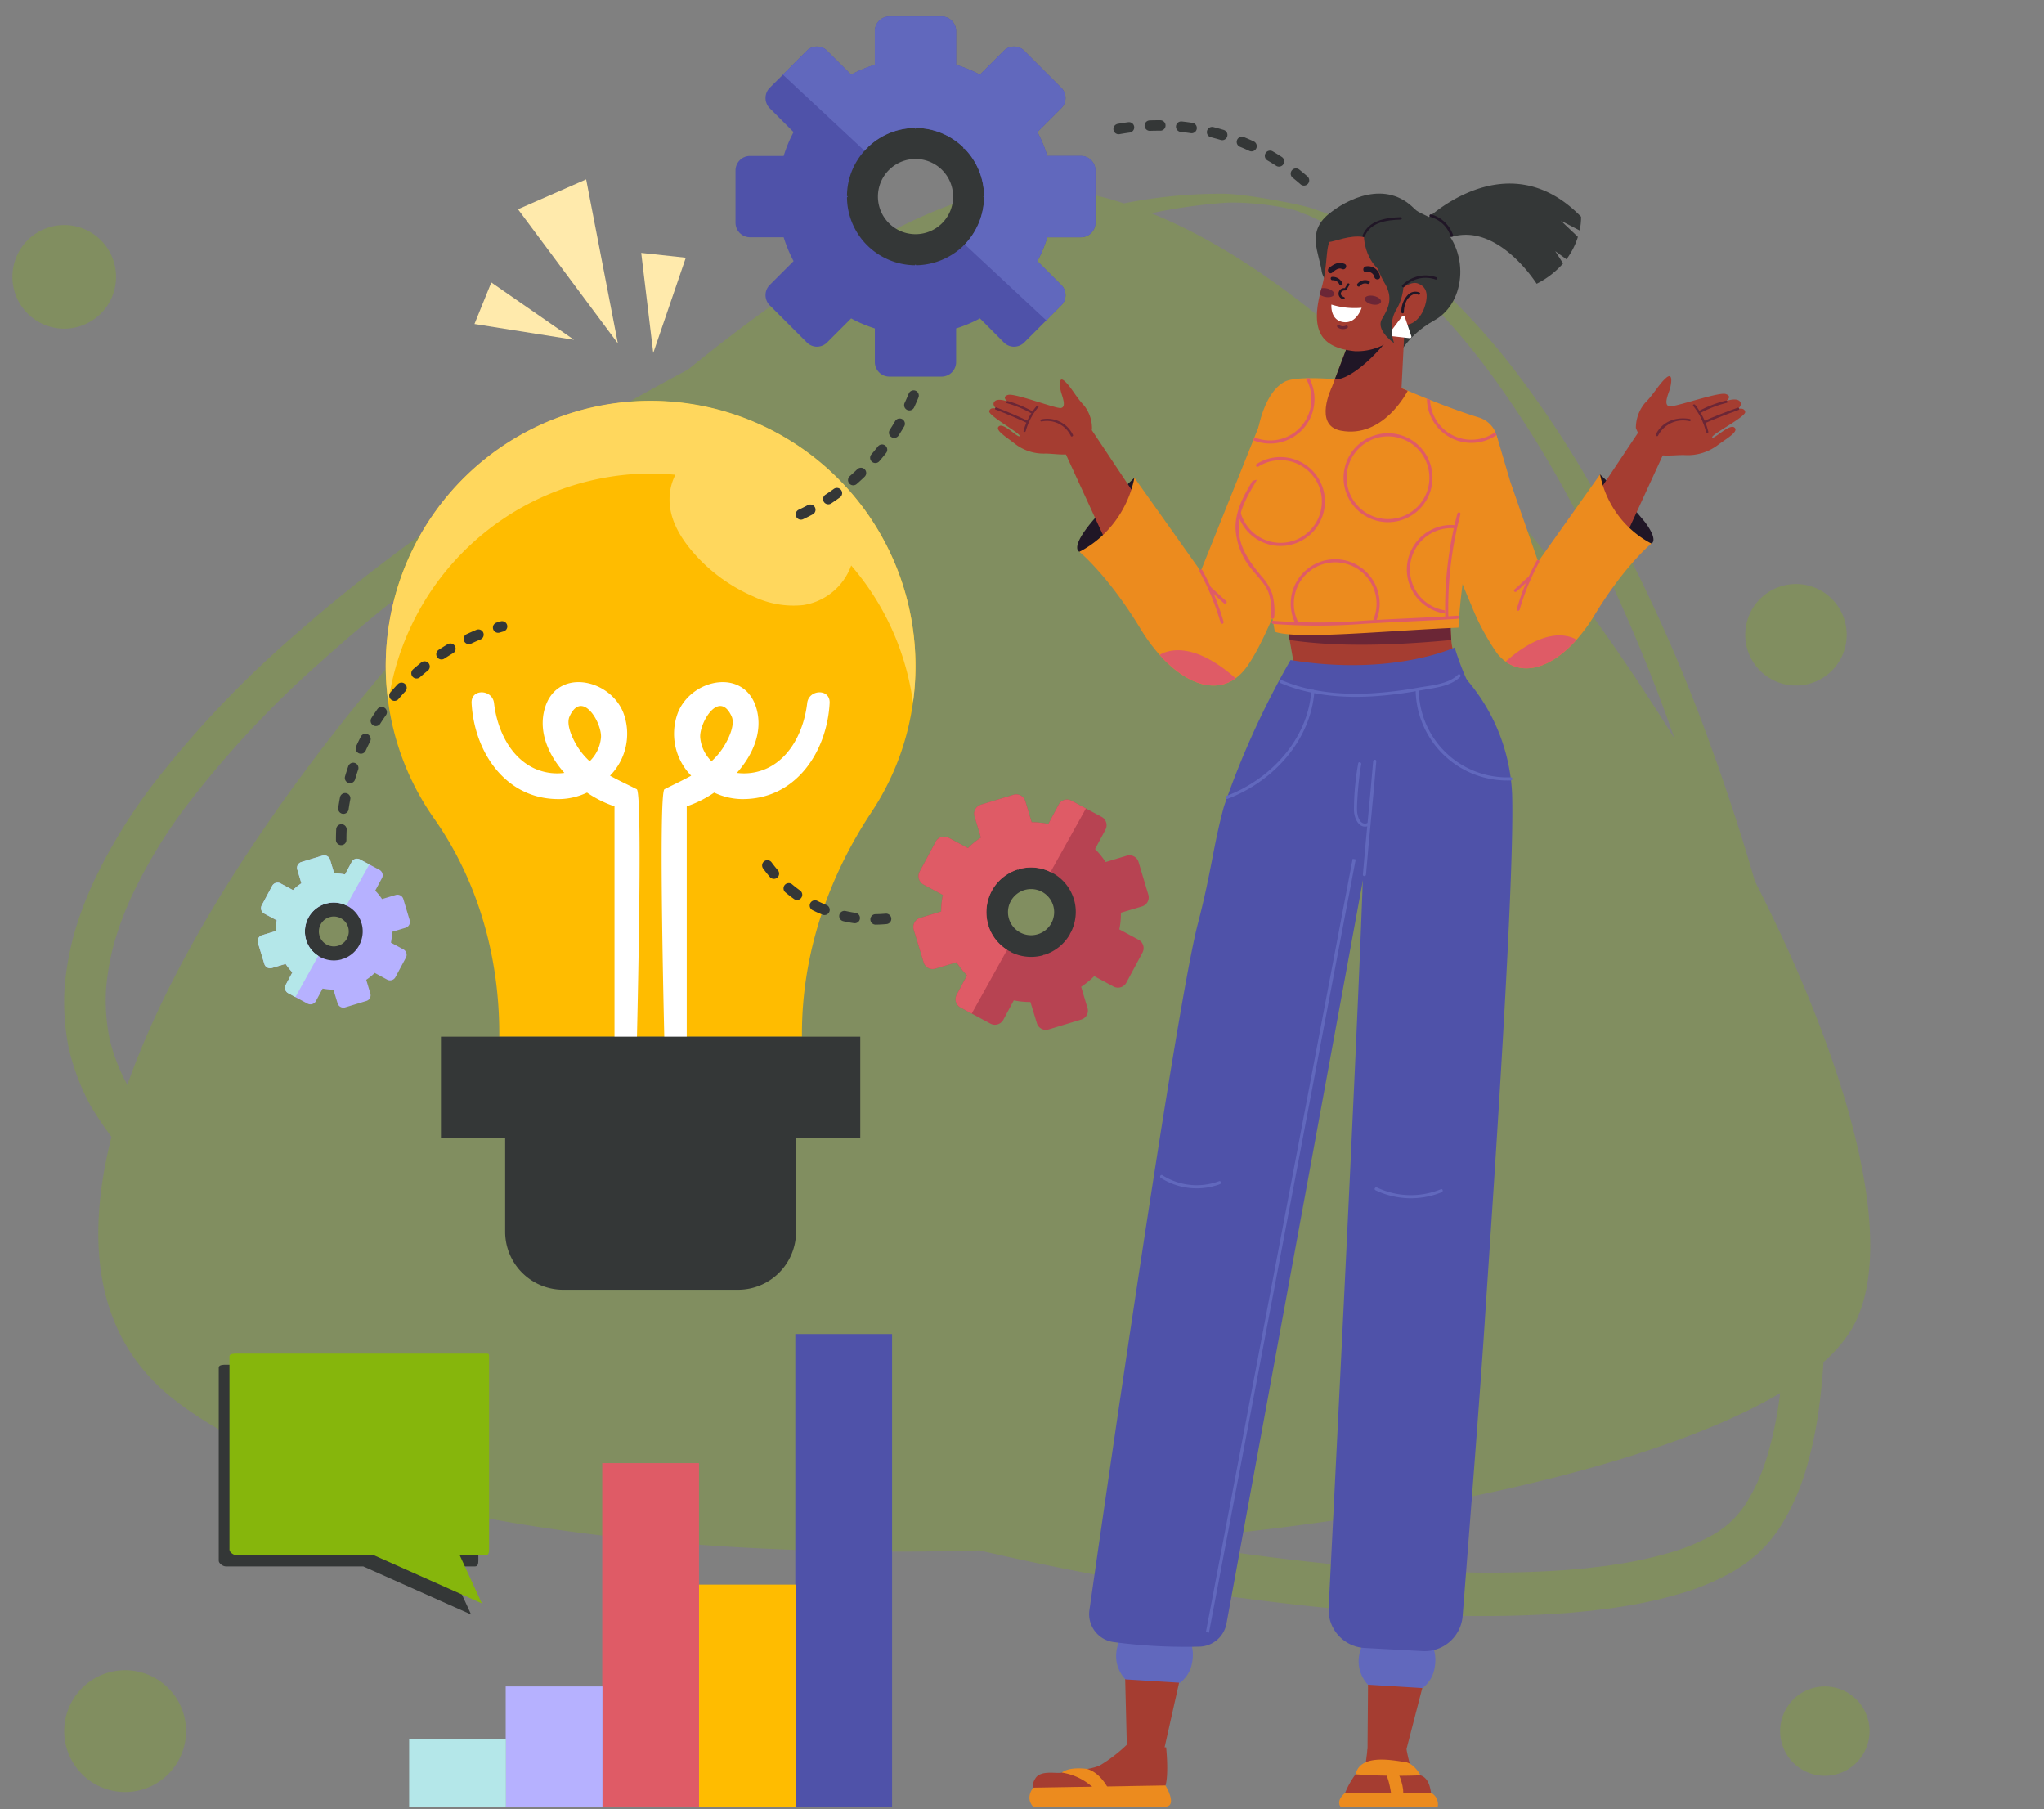 <svg xmlns="http://www.w3.org/2000/svg" xmlns:xlink="http://www.w3.org/1999/xlink" width="400" height="354" viewBox="0 0 400 354">
  <rect x="0" y="0" width="400" height="354" fill="#808080" stroke="none"/>
  <defs>
    <clipPath id="clip-path">
      <rect id="Rectángulo_414918" data-name="Rectángulo 414918" width="400" height="354" transform="translate(1040.922 16430.256)" fill="#fff" stroke="#707070" stroke-width="1" opacity="0.51"/>
    </clipPath>
  </defs>
  <g id="Enmascarar_grupo_1098809" data-name="Enmascarar grupo 1098809" transform="translate(-1040.922 -16430.256)" clip-path="url(#clip-path)">
    <g id="OBJECTS" transform="translate(1043.351 16433.477)">
      <path id="Trazado_1032441" data-name="Trazado 1032441" d="M372.24,211.242c-2.64-9.123-5.511-17.852-8.528-26.155a322.27,322.27,0,0,0-24.92-53.644,204.56,204.56,0,0,0-13.594-20.2A131.954,131.954,0,0,0,311.5,95.962a86.213,86.213,0,0,0-12.9-10.175,55.965,55.965,0,0,0-10.775-5.4l-2.17-.755c-.677-.232-1.338-.365-1.933-.528-1.2-.31-10.442-2.238-15.306-2.357a97.438,97.438,0,0,0-19.667,1.89A53.915,53.915,0,0,0,226.516,76c-15.509,1.7-38.605,15.226-63.077,35.173q-8.841,4.668-18.068,10.054c-9.434,5.559-19.163,11.668-28.973,18.539-4.921,3.412-9.841,7.044-14.776,10.854s-9.856,7.841-14.726,12.116a202.77,202.77,0,0,0-27.843,29.193A107.174,107.174,0,0,0,47.7,210.178,71.79,71.79,0,0,0,43.6,220.6a56.68,56.68,0,0,0-2.134,11.385,45.794,45.794,0,0,0,.809,11.941A44.624,44.624,0,0,0,46.616,255.3a66.451,66.451,0,0,0,4.023,5.965c-5.436,21.406-2.726,39.725,12.249,51.394,29.513,23,93.658,31.294,157.659,29.526a539.406,539.406,0,0,0,67.072,11.157c15.74,1.506,31.336,2.235,46.736,1.157,1.923-.106,3.847-.34,5.762-.51,1.919-.253,3.83-.434,5.74-.768a86.13,86.13,0,0,0,11.381-2.478,47.583,47.583,0,0,0,11.064-4.628c.876-.585,1.766-1.118,2.615-1.76l1.253-1.02a10.21,10.21,0,0,0,1.2-1.084,22.725,22.725,0,0,0,2.15-2.382l.965-1.248c.327-.414.566-.86.852-1.289a44.379,44.379,0,0,0,4.827-10.746,77.72,77.72,0,0,0,2.422-10.891c.518-3.482.863-6.937,1.076-10.36a27.531,27.531,0,0,0,5.513-6.447C400.428,283.2,391.262,248.611,372.24,211.242ZM268.457,78.523c4.365-.285,12.5.739,14.862,1.86.543.258,1.173.422,1.805.715l2.023.929a62.5,62.5,0,0,1,10,5.93A90.633,90.633,0,0,1,309.1,98.4a136.561,136.561,0,0,1,12.737,15.353A212.006,212.006,0,0,1,334.529,133.9a327.479,327.479,0,0,1,21.989,49.468c-27.933-45.157-66.948-88.61-102.412-102.8A107.146,107.146,0,0,1,268.457,78.523ZM50.278,242.166a37.789,37.789,0,0,1-.717-9.646,48.785,48.785,0,0,1,1.741-9.66,64.019,64.019,0,0,1,3.568-9.28,99.94,99.94,0,0,1,10.371-17,197.891,197.891,0,0,1,26.5-28.384q7.038-6.334,14.235-12.025c4.784-3.8,9.562-7.435,14.351-10.862,6.521-4.716,13.015-9.09,19.414-13.2-36.94,35.136-72.512,80.783-86,118.984A36.51,36.51,0,0,1,50.278,242.166ZM376.75,314.459a70.12,70.12,0,0,1-2.244,9.732,36.557,36.557,0,0,1-3.973,8.726,18.407,18.407,0,0,1-6.416,6.159,39.719,39.719,0,0,1-9.188,3.73,78.318,78.318,0,0,1-10.33,2.173c-1.761.3-3.573.457-5.368.686-1.815.146-3.621.361-5.46.449-14.669.947-29.9.184-45.3-1.352q-16.356-1.682-33.006-4.532c51.173-4.32,98.022-14.765,121.719-28.832C377.051,312.42,376.91,313.441,376.75,314.459ZM51.526,93.012a10.14,10.14,0,1,1-10.14-10.14A10.14,10.14,0,0,1,51.526,93.012Zm338.68,70.025a9.927,9.927,0,1,1-9.927-9.927A9.927,9.927,0,0,1,390.206,163.037ZM65.227,377.53a11.921,11.921,0,1,1-11.921-11.921A11.921,11.921,0,0,1,65.227,377.53Zm329.45,0a8.748,8.748,0,1,1-8.748-8.748A8.748,8.748,0,0,1,394.677,377.53Z" transform="translate(-31.246 -42.068)" fill="#86b60c" opacity="0.27"/>
      <g id="Grupo_1176365" data-name="Grupo 1176365" transform="translate(191.152 32.689)">
        <g id="Grupo_1176364" data-name="Grupo 1176364" transform="translate(0 0)">
          <g id="Grupo_1176072" data-name="Grupo 1176072" transform="translate(87.341 37.685)">
            <g id="Grupo_1176030" data-name="Grupo 1176030" transform="translate(31.922 19.224)">
              <g id="Grupo_1176029" data-name="Grupo 1176029">
                <g id="Grupo_1176028" data-name="Grupo 1176028">
                  <g id="Grupo_1176027" data-name="Grupo 1176027">
                    <path id="Trazado_1032442" data-name="Trazado 1032442" d="M405.606,165.355s1.509-.477-1.246-4.2a93.289,93.289,0,0,0-8.8-9.332S392.683,161.658,405.606,165.355Z" transform="translate(-395.29 -151.827)" fill="#201626"/>
                  </g>
                </g>
              </g>
            </g>
            <g id="Grupo_1176034" data-name="Grupo 1176034" transform="translate(31.032 10.239)">
              <g id="Grupo_1176033" data-name="Grupo 1176033">
                <g id="Grupo_1176032" data-name="Grupo 1176032">
                  <g id="Grupo_1176031" data-name="Grupo 1176031">
                    <path id="Trazado_1032443" data-name="Trazado 1032443" d="M394.246,155.018l9.15-13.728,5.532,2.542-7.96,17.321Z" transform="translate(-394.246 -141.29)" fill="#a53d31"/>
                  </g>
                </g>
              </g>
            </g>
            <g id="Grupo_1176054" data-name="Grupo 1176054" transform="translate(39.208)">
              <g id="Grupo_1176053" data-name="Grupo 1176053">
                <g id="Grupo_1176037" data-name="Grupo 1176037">
                  <g id="Grupo_1176036" data-name="Grupo 1176036">
                    <g id="Grupo_1176035" data-name="Grupo 1176035">
                      <path id="Trazado_1032444" data-name="Trazado 1032444" d="M403.835,139.425a7.6,7.6,0,0,1,1.751-4.861c1.791-1.795,2.743-3.7,4.166-4.947s1.066,1.282.6,2.587-.973,2.788.063,2.977,9.574-2.836,10.98-2.411.179,1.346.179,1.346,1.919-.664,2.588.077-.412,1.52-.412,1.52,1.3-.4,1.481.551-6.757,4.475-6.458,4.98,3.339-2.7,4.328-1.933-1.444,2.121-3.212,3.431a9.787,9.787,0,0,1-6.3,1.988c-2.243-.146-6.084.788-7.572-1.341A20.392,20.392,0,0,1,403.835,139.425Z" transform="translate(-403.835 -129.282)" fill="#a53d31"/>
                    </g>
                  </g>
                </g>
                <g id="Grupo_1176041" data-name="Grupo 1176041" transform="translate(13.114 6.158)">
                  <g id="Grupo_1176040" data-name="Grupo 1176040">
                    <g id="Grupo_1176039" data-name="Grupo 1176039">
                      <g id="Grupo_1176038" data-name="Grupo 1176038">
                        <path id="Trazado_1032445" data-name="Trazado 1032445" d="M426.016,136.518q-3.409,1.206-6.7,2.635c-.258.113.03.5.286.392q3.236-1.4,6.6-2.593c.266-.094.086-.53-.182-.434Z" transform="translate(-419.214 -136.504)" fill="#6b2636"/>
                      </g>
                    </g>
                  </g>
                </g>
                <g id="Grupo_1176045" data-name="Grupo 1176045" transform="translate(12.426 4.774)">
                  <g id="Grupo_1176044" data-name="Grupo 1176044">
                    <g id="Grupo_1176043" data-name="Grupo 1176043">
                      <g id="Grupo_1176042" data-name="Grupo 1176042">
                        <path id="Trazado_1032446" data-name="Trazado 1032446" d="M423.595,134.889a22.573,22.573,0,0,0-5.092,1.932c-.248.13.039.523.286.392a22.117,22.117,0,0,1,4.987-1.89c.281-.069.1-.5-.182-.434Z" transform="translate(-418.407 -134.881)" fill="#6b2636"/>
                      </g>
                    </g>
                  </g>
                </g>
                <g id="Grupo_1176048" data-name="Grupo 1176048" transform="translate(11.184 5.525)">
                  <g id="Grupo_1176047" data-name="Grupo 1176047">
                    <g id="Grupo_1176046" data-name="Grupo 1176046">
                      <path id="Trazado_1032447" data-name="Trazado 1032447" d="M419.944,141.1a13.35,13.35,0,0,0-2.564-5.234c-.194-.246-.569-.031-.374.216a12.822,12.822,0,0,1,2.472,5.014c.067.286.535.292.466,0Z" transform="translate(-416.951 -135.761)" fill="#6b2636"/>
                    </g>
                  </g>
                </g>
                <g id="Grupo_1176052" data-name="Grupo 1176052" transform="translate(3.883 8.254)">
                  <g id="Grupo_1176051" data-name="Grupo 1176051">
                    <g id="Grupo_1176050" data-name="Grupo 1176050">
                      <g id="Grupo_1176049" data-name="Grupo 1176049">
                        <path id="Trazado_1032448" data-name="Trazado 1032448" d="M415.04,139.077c-2.929-.5-5.481.663-6.63,3.04-.118.246.317.475.436.229a5.483,5.483,0,0,1,6.139-2.838.218.218,0,1,0,.056-.431Z" transform="translate(-408.389 -138.962)" fill="#6b2636"/>
                      </g>
                    </g>
                  </g>
                </g>
              </g>
            </g>
            <g id="Grupo_1176055" data-name="Grupo 1176055" transform="translate(0 10.747)">
              <path id="Trazado_1032449" data-name="Trazado 1032449" d="M400.092,163.891s-5.246,4.308-11.118,13.994a32.671,32.671,0,0,1-3.526,4.818c-4.641,5.2-9.947,7.12-13.872,4.275a8.7,8.7,0,0,1-1.671-1.613,46.374,46.374,0,0,1-5.039-9.4c-3.676-8.47-7.012-18.759-7.012-18.759l4.734-11.173,6.875-4.148.559,1.537,2.471,8.371,5.451,15.635,12.106-17.065c.011.047.021.094.032.144a19.823,19.823,0,0,0,3.5,7.826A19.172,19.172,0,0,0,400.092,163.891Z" transform="translate(-357.853 -141.886)" fill="#ec8b1e"/>
            </g>
            <g id="Grupo_1176061" data-name="Grupo 1176061" transform="translate(13.723 50.71)">
              <g id="Grupo_1176060" data-name="Grupo 1176060">
                <g id="Grupo_1176059" data-name="Grupo 1176059">
                  <g id="Grupo_1176058" data-name="Grupo 1176058">
                    <g id="Grupo_1176057" data-name="Grupo 1176057">
                      <g id="Grupo_1176056" data-name="Grupo 1176056">
                        <path id="Trazado_1032450" data-name="Trazado 1032450" d="M387.819,189.607c-4.641,5.2-9.947,7.12-13.872,4.275,2.477-2.224,7.906-6.335,12.751-4.79A4.62,4.62,0,0,1,387.819,189.607Z" transform="translate(-373.947 -188.752)" fill="#df5b66"/>
                      </g>
                    </g>
                  </g>
                </g>
              </g>
            </g>
            <g id="Grupo_1176066" data-name="Grupo 1176066" transform="translate(15.897 35.978)">
              <g id="Grupo_1176065" data-name="Grupo 1176065">
                <g id="Grupo_1176064" data-name="Grupo 1176064">
                  <g id="Grupo_1176063" data-name="Grupo 1176063">
                    <g id="Grupo_1176062" data-name="Grupo 1176062">
                      <path id="Trazado_1032451" data-name="Trazado 1032451" d="M380.391,171.617a46.7,46.7,0,0,0-3.882,9.42.285.285,0,0,0,.549.152,45.989,45.989,0,0,1,3.825-9.284c.176-.323-.316-.611-.492-.288Z" transform="translate(-376.496 -171.475)" fill="#df5b66"/>
                    </g>
                  </g>
                </g>
              </g>
            </g>
            <g id="Grupo_1176071" data-name="Grupo 1176071" transform="translate(15.338 39.118)">
              <g id="Grupo_1176070" data-name="Grupo 1176070">
                <g id="Grupo_1176069" data-name="Grupo 1176069">
                  <g id="Grupo_1176068" data-name="Grupo 1176068">
                    <g id="Grupo_1176067" data-name="Grupo 1176067">
                      <path id="Trazado_1032452" data-name="Trazado 1032452" d="M378.771,175.228c-.98.814-1.855,1.745-2.834,2.56-.282.234.123.636.4.4.98-.814,1.855-1.745,2.834-2.56.283-.235-.122-.636-.4-.4Z" transform="translate(-375.841 -175.158)" fill="#df5b66"/>
                    </g>
                  </g>
                </g>
              </g>
            </g>
          </g>
          <g id="Grupo_1176116" data-name="Grupo 1176116" transform="translate(0 38.343)">
            <g id="Grupo_1176076" data-name="Grupo 1176076" transform="translate(17.216 19.209)">
              <g id="Grupo_1176075" data-name="Grupo 1176075">
                <g id="Grupo_1176074" data-name="Grupo 1176074">
                  <g id="Grupo_1176073" data-name="Grupo 1176073">
                    <path id="Trazado_1032453" data-name="Trazado 1032453" d="M276.055,167.081s-1.618-.512,1.335-4.5,9.428-10,9.428-10S289.906,163.118,276.055,167.081Z" transform="translate(-275.612 -152.581)" fill="#201626"/>
                  </g>
                </g>
              </g>
            </g>
            <g id="Grupo_1176080" data-name="Grupo 1176080" transform="translate(13.933 9.58)">
              <g id="Grupo_1176079" data-name="Grupo 1176079">
                <g id="Grupo_1176078" data-name="Grupo 1176078">
                  <g id="Grupo_1176077" data-name="Grupo 1176077">
                    <path id="Trazado_1032454" data-name="Trazado 1032454" d="M287.5,156l-9.808-14.714-5.929,2.724,8.531,18.565Z" transform="translate(-271.762 -141.288)" fill="#a53d31"/>
                  </g>
                </g>
              </g>
            </g>
            <g id="Grupo_1176100" data-name="Grupo 1176100">
              <g id="Grupo_1176099" data-name="Grupo 1176099">
                <g id="Grupo_1176083" data-name="Grupo 1176083">
                  <g id="Grupo_1176082" data-name="Grupo 1176082">
                    <g id="Grupo_1176081" data-name="Grupo 1176081">
                      <path id="Trazado_1032455" data-name="Trazado 1032455" d="M275.535,139.8a7.18,7.18,0,0,0-1.524-4.634c-1.642-1.741-2.49-3.568-3.8-4.778s-1.039,1.182-.638,2.426.844,2.657-.138,2.807-8.959-2.93-10.3-2.566-.2,1.265-.2,1.265-1.793-.677-2.444,0,.349,1.445.349,1.445-1.22-.413-1.412.481,6.257,4.4,5.962,4.871-3.079-2.631-4.033-1.939,1.306,2.039,2.94,3.323a9.235,9.235,0,0,0,5.892,2.042c2.121-.078,5.72.9,7.18-1.065A19.274,19.274,0,0,0,275.535,139.8Z" transform="translate(-255.422 -130.053)" fill="#a53d31"/>
                    </g>
                  </g>
                </g>
                <g id="Grupo_1176087" data-name="Grupo 1176087" transform="translate(1.124 5.455)">
                  <g id="Grupo_1176086" data-name="Grupo 1176086">
                    <g id="Grupo_1176085" data-name="Grupo 1176085">
                      <g id="Grupo_1176084" data-name="Grupo 1176084">
                        <path id="Trazado_1032456" data-name="Trazado 1032456" d="M257.042,136.465q3.185,1.229,6.253,2.664c.241.113-.042.474-.281.362q-3.016-1.41-6.156-2.621c-.248-.1-.067-.5.183-.405Z" transform="translate(-256.74 -136.451)" fill="#6b2636"/>
                      </g>
                    </g>
                  </g>
                </g>
                <g id="Grupo_1176091" data-name="Grupo 1176091" transform="translate(3.324 4.211)">
                  <g id="Grupo_1176090" data-name="Grupo 1176090">
                    <g id="Grupo_1176089" data-name="Grupo 1176089">
                      <g id="Grupo_1176088" data-name="Grupo 1176088">
                        <path id="Trazado_1032457" data-name="Trazado 1032457" d="M259.631,135a21.293,21.293,0,0,1,4.754,1.959c.23.13-.051.492-.281.362a20.863,20.863,0,0,0-4.657-1.916c-.262-.073-.079-.478.183-.405Z" transform="translate(-259.321 -134.992)" fill="#6b2636"/>
                      </g>
                    </g>
                  </g>
                </g>
                <g id="Grupo_1176094" data-name="Grupo 1176094" transform="translate(6.708 5.085)">
                  <g id="Grupo_1176093" data-name="Grupo 1176093">
                    <g id="Grupo_1176092" data-name="Grupo 1176092">
                      <path id="Trazado_1032458" data-name="Trazado 1032458" d="M263.3,140.984a12.594,12.594,0,0,1,2.559-4.871c.19-.227.538-.014.347.214a12.115,12.115,0,0,0-2.466,4.665c-.071.268-.512.262-.44-.008Z" transform="translate(-263.29 -136.016)" fill="#6b2636"/>
                    </g>
                  </g>
                </g>
                <g id="Grupo_1176098" data-name="Grupo 1176098" transform="translate(10.025 7.716)">
                  <g id="Grupo_1176097" data-name="Grupo 1176097">
                    <g id="Grupo_1176096" data-name="Grupo 1176096">
                      <g id="Grupo_1176095" data-name="Grupo 1176095">
                        <path id="Trazado_1032459" data-name="Trazado 1032459" d="M267.374,139.179a5.572,5.572,0,0,1,6.177,3.044c.106.234-.312.44-.418.206a5.174,5.174,0,0,0-5.717-2.84.206.206,0,1,1-.042-.409Z" transform="translate(-267.179 -139.102)" fill="#6b2636"/>
                      </g>
                    </g>
                  </g>
                </g>
              </g>
            </g>
            <g id="Grupo_1176101" data-name="Grupo 1176101" transform="translate(17.658 5.768)">
              <path id="Trazado_1032460" data-name="Trazado 1032460" d="M276.131,164.759s5.623,4.617,11.916,15a35.014,35.014,0,0,0,3.779,5.164c4.975,5.572,10.661,7.632,14.867,4.581a9.286,9.286,0,0,0,1.791-1.729c1.666-2.076,3.573-5.865,5.4-10.074,3.94-9.078,7.516-20.106,7.516-20.106l-5.074-11.975-3.729-8.8-1.437,3.58-4.56,11.367-6.734,16.784-12.975-18.291c-.011.05-.023.1-.034.154A21.24,21.24,0,0,1,283.1,158.8,20.5,20.5,0,0,1,276.131,164.759Z" transform="translate(-276.131 -136.818)" fill="#ec8b1e"/>
            </g>
            <g id="Grupo_1176105" data-name="Grupo 1176105" transform="translate(33.354 52.956)">
              <g id="Grupo_1176104" data-name="Grupo 1176104">
                <g id="Grupo_1176103" data-name="Grupo 1176103">
                  <g id="Grupo_1176102" data-name="Grupo 1176102">
                    <path id="Trazado_1032461" data-name="Trazado 1032461" d="M294.538,193.075c4.975,5.572,10.661,7.632,14.867,4.581-2.655-2.383-8.474-6.791-13.667-5.134A4.935,4.935,0,0,0,294.538,193.075Z" transform="translate(-294.538 -192.159)" fill="#df5b66"/>
                  </g>
                </g>
              </g>
            </g>
            <g id="Grupo_1176110" data-name="Grupo 1176110" transform="translate(41.149 37.166)">
              <g id="Grupo_1176109" data-name="Grupo 1176109">
                <g id="Grupo_1176108" data-name="Grupo 1176108">
                  <g id="Grupo_1176107" data-name="Grupo 1176107">
                    <g id="Grupo_1176106" data-name="Grupo 1176106">
                      <path id="Trazado_1032462" data-name="Trazado 1032462" d="M304.248,173.792a50.062,50.062,0,0,1,4.161,10.1.306.306,0,0,1-.589.162,49.284,49.284,0,0,0-4.1-9.951c-.188-.344.339-.653.528-.308Z" transform="translate(-303.68 -173.641)" fill="#df5b66"/>
                    </g>
                  </g>
                </g>
              </g>
            </g>
            <g id="Grupo_1176115" data-name="Grupo 1176115" transform="translate(42.815 40.532)">
              <g id="Grupo_1176114" data-name="Grupo 1176114">
                <g id="Grupo_1176113" data-name="Grupo 1176113">
                  <g id="Grupo_1176112" data-name="Grupo 1176112">
                    <g id="Grupo_1176111" data-name="Grupo 1176111">
                      <path id="Trazado_1032463" data-name="Trazado 1032463" d="M306.169,177.663c1.05.873,1.988,1.871,3.037,2.744.3.252-.131.681-.431.432-1.05-.873-1.988-1.871-3.037-2.744-.3-.252.131-.682.432-.432Z" transform="translate(-305.635 -177.588)" fill="#df5b66"/>
                    </g>
                  </g>
                </g>
              </g>
            </g>
          </g>
          <g id="Grupo_1176133" data-name="Grupo 1176133" transform="translate(7.87 284.193)">
            <g id="Grupo_1176121" data-name="Grupo 1176121" transform="translate(18.541 0.583)">
              <g id="Grupo_1176120" data-name="Grupo 1176120">
                <g id="Grupo_1176119" data-name="Grupo 1176119">
                  <g id="Grupo_1176118" data-name="Grupo 1176118">
                    <g id="Grupo_1176117" data-name="Grupo 1176117">
                      <path id="Trazado_1032464" data-name="Trazado 1032464" d="M286.4,419.062l.528,21.152,7.356.128,4.771-21.28Z" transform="translate(-286.396 -419.062)" fill="#a53d31"/>
                    </g>
                  </g>
                </g>
              </g>
            </g>
            <g id="Grupo_1176126" data-name="Grupo 1176126" transform="translate(16.967)">
              <g id="Grupo_1176125" data-name="Grupo 1176125">
                <g id="Grupo_1176124" data-name="Grupo 1176124">
                  <g id="Grupo_1176123" data-name="Grupo 1176123">
                    <g id="Grupo_1176122" data-name="Grupo 1176122">
                      <path id="Trazado_1032465" data-name="Trazado 1032465" d="M299.1,419.4a7.592,7.592,0,0,1,.31,4.182,6.178,6.178,0,0,1-2.359,3.912l-10.663-.659s-3.573-3.29-.753-8.459Z" transform="translate(-284.55 -418.378)" fill="#6168bd"/>
                    </g>
                  </g>
                </g>
              </g>
            </g>
            <g id="Grupo_1176128" data-name="Grupo 1176128" transform="translate(0.701 21.284)">
              <g id="Grupo_1176127" data-name="Grupo 1176127">
                <path id="Trazado_1032466" data-name="Trazado 1032466" d="M283.8,443.339a29.922,29.922,0,0,1-5.172,3.975c-2.035,1-6.584,1.165-7.5,1.441S267.089,448.2,266,449.8c-1.266,1.869.136,2.522.136,2.522s13.864.526,17.175.662c4.051.166,5.794.085,7.423-.662s.792-8.51.792-8.51Z" transform="translate(-265.474 -443.339)" fill="#a53d31"/>
              </g>
            </g>
            <g id="Grupo_1176130" data-name="Grupo 1176130" transform="translate(0 29.216)">
              <g id="Grupo_1176129" data-name="Grupo 1176129">
                <path id="Trazado_1032467" data-name="Trazado 1032467" d="M291.29,452.641s2.417,4.024,0,4.145c-.52.026-25.9,0-25.9,0s-1.66-1.47,0-3.713Z" transform="translate(-264.652 -452.641)" fill="#ec8b1e"/>
              </g>
            </g>
            <g id="Grupo_1176132" data-name="Grupo 1176132" transform="translate(6.352 25.872)">
              <g id="Grupo_1176131" data-name="Grupo 1176131">
                <path id="Trazado_1032468" data-name="Trazado 1032468" d="M272.1,449.548a11.508,11.508,0,0,1,6.731,3.567H281.4s-1.5-3.468-4.384-4.287C277.012,448.827,273.6,448.31,272.1,449.548Z" transform="translate(-272.101 -448.72)" fill="#ec8b1e"/>
              </g>
            </g>
          </g>
          <g id="Grupo_1176152" data-name="Grupo 1176152" transform="translate(68.478 284.777)">
            <g id="Grupo_1176138" data-name="Grupo 1176138" transform="translate(5.554)">
              <g id="Grupo_1176137" data-name="Grupo 1176137">
                <g id="Grupo_1176136" data-name="Grupo 1176136">
                  <g id="Grupo_1176135" data-name="Grupo 1176135">
                    <g id="Grupo_1176134" data-name="Grupo 1176134">
                      <path id="Trazado_1032469" data-name="Trazado 1032469" d="M342.415,419.062l-.17,22.229,7.348.368,5.544-21.43Z" transform="translate(-342.245 -419.062)" fill="#a53d31"/>
                    </g>
                  </g>
                </g>
              </g>
            </g>
            <g id="Grupo_1176143" data-name="Grupo 1176143" transform="translate(3.819 0.45)">
              <g id="Grupo_1176142" data-name="Grupo 1176142">
                <g id="Grupo_1176141" data-name="Grupo 1176141">
                  <g id="Grupo_1176140" data-name="Grupo 1176140">
                    <g id="Grupo_1176139" data-name="Grupo 1176139">
                      <path id="Trazado_1032470" data-name="Trazado 1032470" d="M354.758,420.614a7.591,7.591,0,0,1,.31,4.182,6.177,6.177,0,0,1-2.359,3.912l-10.663-.659s-3.573-3.29-.753-8.459Z" transform="translate(-340.21 -419.59)" fill="#6168bd"/>
                    </g>
                  </g>
                </g>
              </g>
            </g>
            <g id="Grupo_1176145" data-name="Grupo 1176145" transform="translate(1.184 21.523)">
              <g id="Grupo_1176144" data-name="Grupo 1176144">
                <path id="Trazado_1032471" data-name="Trazado 1032471" d="M349.115,444.3s.726,4.212,1.541,4.721,2.748,0,3.257,3.816H337.119a15.875,15.875,0,0,1,2.044-3.612,5.031,5.031,0,0,1,1.824-.981l.509-3.944h7.62Z" transform="translate(-337.119 -444.303)" fill="#a53d31"/>
              </g>
            </g>
            <g id="Grupo_1176147" data-name="Grupo 1176147" transform="translate(8.775 25.904)">
              <g id="Grupo_1176146" data-name="Grupo 1176146">
                <path id="Trazado_1032472" data-name="Trazado 1032472" d="M348.673,449.441c.331.686,1.4,3.092,1.056,4.818H347.49s-.46-3.942-1.467-4.818Z" transform="translate(-346.022 -449.441)" fill="#ec8b1e"/>
              </g>
            </g>
            <g id="Grupo_1176149" data-name="Grupo 1176149" transform="translate(3.227 23.569)">
              <g id="Grupo_1176148" data-name="Grupo 1176148">
                <path id="Trazado_1032473" data-name="Trazado 1032473" d="M352.208,449.781s-1.2-2.4-3.133-2.622-8.636-1.751-9.559,2.422A114.213,114.213,0,0,0,352.208,449.781Z" transform="translate(-339.516 -446.702)" fill="#ec8b1e"/>
              </g>
            </g>
            <g id="Grupo_1176151" data-name="Grupo 1176151" transform="translate(0 30.059)">
              <g id="Grupo_1176150" data-name="Grupo 1176150">
                <path id="Trazado_1032474" data-name="Trazado 1032474" d="M353.709,454.314a2.543,2.543,0,0,1,1.323,2.7H336s-1.018-1.018.916-2.7Z" transform="translate(-335.731 -454.314)" fill="#ec8b1e"/>
              </g>
            </g>
          </g>
          <g id="Grupo_1176214" data-name="Grupo 1176214" transform="translate(19.558 83.66)">
            <g id="Grupo_1176156" data-name="Grupo 1176156" transform="translate(38.639)">
              <g id="Grupo_1176155" data-name="Grupo 1176155">
                <g id="Grupo_1176154" data-name="Grupo 1176154">
                  <g id="Grupo_1176153" data-name="Grupo 1176153">
                    <path id="Trazado_1032475" data-name="Trazado 1032475" d="M323.674,185.4l.136.779.467,2.665.894,5.105a38.015,38.015,0,0,0,31.4-2.1,10.173,10.173,0,0,1-.663-3.008,36.431,36.431,0,0,1-.117-4.565c.02-.659.047-1.075.047-1.075Z" transform="translate(-323.674 -183.199)" fill="#a53d31"/>
                  </g>
                </g>
              </g>
            </g>
            <g id="Grupo_1176160" data-name="Grupo 1176160" transform="translate(38.776 1.075)">
              <g id="Grupo_1176159" data-name="Grupo 1176159">
                <g id="Grupo_1176158" data-name="Grupo 1176158">
                  <g id="Grupo_1176157" data-name="Grupo 1176157">
                    <path id="Trazado_1032476" data-name="Trazado 1032476" d="M323.834,186.361l.467,2.665c8.579,1.289,19.3,1.173,31.63,0a36.42,36.42,0,0,1-.117-4.565Z" transform="translate(-323.834 -184.46)" fill="#6b2636"/>
                  </g>
                </g>
              </g>
            </g>
            <g id="Grupo_1176165" data-name="Grupo 1176165" transform="translate(46.861 13.215)">
              <g id="Grupo_1176164" data-name="Grupo 1176164">
                <g id="Grupo_1176163" data-name="Grupo 1176163">
                  <g id="Grupo_1176162" data-name="Grupo 1176162">
                    <g id="Grupo_1176161" data-name="Grupo 1176161">
                      <path id="Trazado_1032477" data-name="Trazado 1032477" d="M360.189,198.7a36.744,36.744,0,0,1,9.042,22.639c.553,18.592-4.483,89.518-5.351,103.079-.837,13.077-3.228,43.651-4.335,57.665a7.455,7.455,0,0,1-7.837,6.856l-11.343-.618a7.454,7.454,0,0,1-7.039-7.82c1.544-30.431,7.28-144.567,6.938-153.983-.4-10.874.4-24.122.4-24.122Z" transform="translate(-333.316 -198.697)" fill="#4f52a9"/>
                    </g>
                  </g>
                </g>
              </g>
            </g>
            <g id="Grupo_1176170" data-name="Grupo 1176170" transform="translate(55.873 112.729)">
              <g id="Grupo_1176169" data-name="Grupo 1176169">
                <g id="Grupo_1176168" data-name="Grupo 1176168">
                  <g id="Grupo_1176167" data-name="Grupo 1176167">
                    <g id="Grupo_1176166" data-name="Grupo 1176166">
                      <path id="Trazado_1032478" data-name="Trazado 1032478" d="M357.006,316.357a16.022,16.022,0,0,1-12.964-.394c-.355-.169-.045-.7.308-.527a15.43,15.43,0,0,0,12.494.333c.364-.149.522.442.163.588Z" transform="translate(-343.885 -315.403)" fill="#6168bd"/>
                    </g>
                  </g>
                </g>
              </g>
            </g>
            <g id="Grupo_1176175" data-name="Grupo 1176175" transform="translate(0 10.746)">
              <g id="Grupo_1176174" data-name="Grupo 1176174">
                <g id="Grupo_1176173" data-name="Grupo 1176173">
                  <g id="Grupo_1176172" data-name="Grupo 1176172">
                    <g id="Grupo_1176171" data-name="Grupo 1176171">
                      <path id="Trazado_1032479" data-name="Trazado 1032479" d="M299.631,246.21c2.687-10.3,3.03-15.406,5.125-22.994,1.773-.715,5.744-11.186,7.418-12.115,2.352-1.305,4.641-2.726,7-4.027,1.768-.977,3.517-1.987,5.224-3.066,3.464-2.19,7.068-4.75,9.427-8.205,1.816,2.752,2.944,7.689,2.891,15.852L305.237,383.117a5.513,5.513,0,0,1-5.363,4.519,105.957,105.957,0,0,1-16.951-.922,5.513,5.513,0,0,1-4.509-6.213C281.527,358.751,295.426,262.329,299.631,246.21Z" transform="translate(-278.359 -195.802)" fill="#4f52a9"/>
                    </g>
                  </g>
                </g>
              </g>
            </g>
            <g id="Grupo_1176180" data-name="Grupo 1176180" transform="translate(13.883 110.306)">
              <g id="Grupo_1176179" data-name="Grupo 1176179">
                <g id="Grupo_1176178" data-name="Grupo 1176178">
                  <g id="Grupo_1176177" data-name="Grupo 1176177">
                    <g id="Grupo_1176176" data-name="Grupo 1176176">
                      <path id="Trazado_1032480" data-name="Trazado 1032480" d="M306.343,314.367a13.07,13.07,0,0,1-11.56-1.23c-.332-.209-.026-.738.308-.527a12.493,12.493,0,0,0,11.089,1.168c.37-.137.529.453.163.588Z" transform="translate(-294.64 -312.562)" fill="#6168bd"/>
                    </g>
                  </g>
                </g>
              </g>
            </g>
            <g id="Grupo_1176184" data-name="Grupo 1176184" transform="translate(22.848 48.438)">
              <g id="Grupo_1176183" data-name="Grupo 1176183" transform="translate(0)">
                <g id="Grupo_1176182" data-name="Grupo 1176182">
                  <g id="Grupo_1176181" data-name="Grupo 1176181">
                    <rect id="Rectángulo_414911" data-name="Rectángulo 414911" width="154.004" height="0.611" transform="translate(0 151.309) rotate(-79.252)" fill="#6168bd"/>
                  </g>
                </g>
              </g>
            </g>
            <g id="Grupo_1176188" data-name="Grupo 1176188" transform="translate(26.398 7.105)">
              <g id="Grupo_1176187" data-name="Grupo 1176187">
                <g id="Grupo_1176186" data-name="Grupo 1176186">
                  <g id="Grupo_1176185" data-name="Grupo 1176185">
                    <path id="Trazado_1032481" data-name="Trazado 1032481" d="M359.714,203.409a53.156,53.156,0,0,1-5.259-11.878s-12.221,5.7-32.116,2.45a165.729,165.729,0,0,0-13.021,28.606S355.294,211.654,359.714,203.409Z" transform="translate(-309.318 -191.531)" fill="#4f52a9"/>
                  </g>
                </g>
              </g>
            </g>
            <g id="Grupo_1176191" data-name="Grupo 1176191" transform="translate(26.73 15.384)">
              <g id="Grupo_1176190" data-name="Grupo 1176190">
                <g id="Grupo_1176189" data-name="Grupo 1176189">
                  <path id="Trazado_1032482" data-name="Trazado 1032482" d="M327.061,201.534c-.722,9.7-8.15,17.689-16.986,21.043-.367.14-.527-.45-.162-.589,8.564-3.25,15.836-11.048,16.537-20.453.029-.39.64-.392.611,0Z" transform="translate(-309.707 -201.241)" fill="#6168bd"/>
                </g>
              </g>
            </g>
            <g id="Grupo_1176197" data-name="Grupo 1176197" transform="translate(63.904 15.212)">
              <g id="Grupo_1176196" data-name="Grupo 1176196">
                <g id="Grupo_1176195" data-name="Grupo 1176195">
                  <g id="Grupo_1176194" data-name="Grupo 1176194">
                    <g id="Grupo_1176193" data-name="Grupo 1176193">
                      <g id="Grupo_1176192" data-name="Grupo 1176192">
                        <path id="Trazado_1032483" data-name="Trazado 1032483" d="M353.914,201.334a17.314,17.314,0,0,0,18.009,17c.393-.012.393.6,0,.611A17.924,17.924,0,0,1,353.3,201.334a.305.305,0,0,1,.611,0Z" transform="translate(-353.304 -201.04)" fill="#6168bd"/>
                      </g>
                    </g>
                  </g>
                </g>
              </g>
            </g>
            <g id="Grupo_1176208" data-name="Grupo 1176208" transform="translate(51.819 29.072)">
              <g id="Grupo_1176202" data-name="Grupo 1176202" transform="translate(1.751)">
                <g id="Grupo_1176201" data-name="Grupo 1176201">
                  <g id="Grupo_1176200" data-name="Grupo 1176200">
                    <g id="Grupo_1176199" data-name="Grupo 1176199">
                      <g id="Grupo_1176198" data-name="Grupo 1176198">
                        <path id="Trazado_1032484" data-name="Trazado 1032484" d="M343.808,217.586c-.607,7.394-1.4,14.772-2.012,22.166-.032.389-.643.392-.611,0,.607-7.394,1.4-14.772,2.012-22.166.032-.389.643-.393.611,0Z" transform="translate(-341.184 -217.293)" fill="#6168bd"/>
                      </g>
                    </g>
                  </g>
                </g>
              </g>
              <g id="Grupo_1176207" data-name="Grupo 1176207" transform="translate(0 0.483)">
                <g id="Grupo_1176206" data-name="Grupo 1176206">
                  <g id="Grupo_1176205" data-name="Grupo 1176205">
                    <g id="Grupo_1176204" data-name="Grupo 1176204">
                      <g id="Grupo_1176203" data-name="Grupo 1176203">
                        <path id="Trazado_1032485" data-name="Trazado 1032485" d="M340.553,218.243a60.75,60.75,0,0,0-.717,6.335c-.055.927-.128,1.87-.091,2.8.042,1.062.64,3.059,2.153,2.323.352-.171.662.355.309.527-2.021.984-3.053-1.392-3.073-3.013a52.515,52.515,0,0,1,.832-9.133c.063-.386.651-.222.587.163Z" transform="translate(-339.131 -217.86)" fill="#6168bd"/>
                      </g>
                    </g>
                  </g>
                </g>
              </g>
            </g>
            <g id="Grupo_1176213" data-name="Grupo 1176213" transform="translate(37.225 12.331)">
              <g id="Grupo_1176212" data-name="Grupo 1176212">
                <g id="Grupo_1176211" data-name="Grupo 1176211">
                  <g id="Grupo_1176210" data-name="Grupo 1176210">
                    <g id="Grupo_1176209" data-name="Grupo 1176209">
                      <path id="Trazado_1032486" data-name="Trazado 1032486" d="M357.4,198.182c-1.874,1.875-5,2.141-7.474,2.59a80.738,80.738,0,0,1-9.563,1.217c-6.145.371-12.477-.188-18.185-2.625-.361-.154-.05-.68.308-.527,5.482,2.341,11.584,2.883,17.486,2.565a76.676,76.676,0,0,0,9.218-1.114c2.481-.438,5.9-.655,7.778-2.537a.305.305,0,0,1,.431.431Z" transform="translate(-322.015 -197.66)" fill="#6168bd"/>
                    </g>
                  </g>
                </g>
              </g>
            </g>
          </g>
          <g id="Grupo_1176215" data-name="Grupo 1176215" transform="translate(51.894 38.09)">
            <path id="Trazado_1032487" data-name="Trazado 1032487" d="M364.015,144.2c-.216,4.059-2.257,9.061-3.977,12.886a32.7,32.7,0,0,0-1.916,6.318,112.2,112.2,0,0,0-1.907,15.145c-14.844.646-31.471,2.376-35.925.806l-.489-2.7c-.473-2.6-1.194-6.543-1.724-9.3a117.11,117.11,0,0,1-1.76-17.582c-.022-.857-.035-1.718-.035-2.574a37.023,37.023,0,0,1,.8-7.847c.927-4.24,2.652-7.561,5.061-8.876,1.24-.679,4.077-.808,7.327-.683,3.526.136,7.539.579,10.523.963,2.63.339,4.462.632,4.462.632s.363.165,1.006.443c.306.135.676.292,1.1.473,2.947,1.258,8.5,3.537,13.48,5.079a5.222,5.222,0,0,1,3.2,2.491A8.068,8.068,0,0,1,364.015,144.2Z" transform="translate(-316.282 -129.757)" fill="#ec8b1e"/>
          </g>
          <g id="Grupo_1176327" data-name="Grupo 1176327" transform="translate(63.898)">
            <g id="Grupo_1176305" data-name="Grupo 1176305">
              <g id="Grupo_1176219" data-name="Grupo 1176219" transform="translate(0 1.962)">
                <g id="Grupo_1176218" data-name="Grupo 1176218">
                  <g id="Grupo_1176217" data-name="Grupo 1176217">
                    <g id="Grupo_1176216" data-name="Grupo 1176216">
                      <path id="Trazado_1032488" data-name="Trazado 1032488" d="M346.081,120.227s1.357-4.626,7.566-8.079,7-14.012.374-19.2c-1.7-1.332-3.445-1.663-4.322-2.564-5.64-5.789-13.249-1.923-16.869,1.063-4.276,3.528-1.814,7.536-1.288,11.209S346.081,120.227,346.081,120.227Z" transform="translate(-330.36 -87.387)" fill="#343737"/>
                    </g>
                  </g>
                </g>
              </g>
              <g id="Grupo_1176220" data-name="Grupo 1176220" transform="translate(21.331)">
                <path id="Trazado_1032489" data-name="Trazado 1032489" d="M355.376,92.391l3.532,3.82c9.959-4.957,18.369,8.477,18.369,8.477a16.9,16.9,0,0,0,5.178-3.981l-1.541-2.4,2.2,1.588a14.446,14.446,0,0,0,2.237-4.375l-3.342-3.182,3.674,1.923a11.291,11.291,0,0,0,.288-2.689C371.3,76.519,355.376,92.391,355.376,92.391Z" transform="translate(-355.376 -85.086)" fill="#343737"/>
              </g>
              <g id="Grupo_1176222" data-name="Grupo 1176222" transform="translate(22.248 6.019)">
                <g id="Grupo_1176221" data-name="Grupo 1176221">
                  <path id="Trazado_1032490" data-name="Trazado 1032490" d="M356.635,92.657a5.813,5.813,0,0,1,3.95,3.691c.11.314.613.179.5-.138a6.355,6.355,0,0,0-4.313-4.055.26.26,0,0,0-.138.5Z" transform="translate(-356.452 -92.144)" fill="#201626"/>
                </g>
              </g>
              <g id="Grupo_1176233" data-name="Grupo 1176233" transform="translate(1.939 25.36)">
                <g id="Grupo_1176227" data-name="Grupo 1176227" transform="translate(1.117)">
                  <g id="Grupo_1176226" data-name="Grupo 1176226">
                    <g id="Grupo_1176225" data-name="Grupo 1176225">
                      <g id="Grupo_1176224" data-name="Grupo 1176224">
                        <g id="Grupo_1176223" data-name="Grupo 1176223">
                          <path id="Trazado_1032491" data-name="Trazado 1032491" d="M348.422,114.827l-.088,1.73-.064,1.3-.064,1.29-.64,12.5c-2.723,2.851-14.746,4.685-13.536-2.3l1.457-3.836,1.329-3.5.264-.689,1.114-2.932Z" transform="translate(-333.944 -114.827)" fill="#a53d31"/>
                        </g>
                      </g>
                    </g>
                  </g>
                </g>
                <path id="Trazado_1032492" data-name="Trazado 1032492" d="M348.7,132.371s-4.713,9.413-13.117,7.788c-5.385-1.042-1.746-8.461-1.746-8.461s4.337-.605,8.3-.874c2.63.339,4.462.632,4.462.632s.363.165,1.006.443C347.906,132.031,348.276,132.19,348.7,132.371Z" transform="translate(-332.634 -117.183)" fill="#a53d31"/>
                <g id="Grupo_1176232" data-name="Grupo 1176232" transform="translate(1.821 4.59)">
                  <g id="Grupo_1176231" data-name="Grupo 1176231">
                    <g id="Grupo_1176230" data-name="Grupo 1176230">
                      <g id="Grupo_1176229" data-name="Grupo 1176229">
                        <g id="Grupo_1176228" data-name="Grupo 1176228">
                          <path id="Trazado_1032493" data-name="Trazado 1032493" d="M345.59,120.21c-5.326,6.76-9.615,8.7-10.821,8.295l2.434-6.4Z" transform="translate(-334.769 -120.21)" fill="#201626"/>
                        </g>
                      </g>
                    </g>
                  </g>
                </g>
              </g>
              <g id="Grupo_1176238" data-name="Grupo 1176238" transform="translate(0.23 7.941)">
                <g id="Grupo_1176237" data-name="Grupo 1176237">
                  <g id="Grupo_1176236" data-name="Grupo 1176236">
                    <g id="Grupo_1176235" data-name="Grupo 1176235">
                      <g id="Grupo_1176234" data-name="Grupo 1176234">
                        <path id="Trazado_1032494" data-name="Trazado 1032494" d="M351.25,110.256a13.788,13.788,0,0,1-2.283,3.42c-.352.385-.745.761-1.185,1.169-.224.208-.456.425-.713.665-.328.3-.689.616-1.081.977a11.518,11.518,0,0,1-7.921,2.771,17.131,17.131,0,0,1-1.738-.264c-5.143-1.05-6.96-4.333-4.814-12,1.482-5.263.553-8.523,2.291-10.341h.008l.321-.224a12.288,12.288,0,0,1,8.963-1.843C358.57,97.288,353.316,106.139,351.25,110.256Z" transform="translate(-330.63 -94.399)" fill="#a53d31"/>
                      </g>
                    </g>
                  </g>
                </g>
              </g>
              <path id="Trazado_1032495" data-name="Trazado 1032495" d="M351.666,116.975c-.352.385-.745.761-1.185,1.169l-.064,1.29a2.831,2.831,0,0,1-.649-.625,4.707,4.707,0,0,1-.809-1.914,3.314,3.314,0,0,1,1.586-.048C350.93,116.879,351.33,116.926,351.666,116.975Z" transform="translate(-333.1 -89.756)" fill="#201626"/>
              <g id="Grupo_1176245" data-name="Grupo 1176245" transform="translate(4.473 19.51)">
                <g id="Grupo_1176244" data-name="Grupo 1176244">
                  <g id="Grupo_1176243" data-name="Grupo 1176243">
                    <g id="Grupo_1176242" data-name="Grupo 1176242">
                      <g id="Grupo_1176241" data-name="Grupo 1176241">
                        <g id="Grupo_1176240" data-name="Grupo 1176240">
                          <g id="Grupo_1176239" data-name="Grupo 1176239">
                            <path id="Trazado_1032496" data-name="Trazado 1032496" d="M336.529,111.072h0a1.084,1.084,0,0,1,.309-2.146l.506-.851a.218.218,0,0,1,.374.223l-.572.961a.217.217,0,0,1-.2.106c-.031,0-.783-.052-.887.532-.1.541.57.75.6.759a.218.218,0,0,1,.146.271A.221.221,0,0,1,336.529,111.072Z" transform="translate(-335.606 -107.967)" fill="#201626"/>
                          </g>
                        </g>
                      </g>
                    </g>
                  </g>
                </g>
              </g>
              <g id="Grupo_1176249" data-name="Grupo 1176249" transform="translate(1.443 6.28)">
                <g id="Grupo_1176248" data-name="Grupo 1176248">
                  <g id="Grupo_1176247" data-name="Grupo 1176247">
                    <g id="Grupo_1176246" data-name="Grupo 1176246">
                      <path id="Trazado_1032497" data-name="Trazado 1032497" d="M335.54,93.736s-4.627,2.462-3.223,3.718,9.026-4.988,13.531,4.207c1.122,2.29-.562,4.486,3.165,6.017s4.564,1.224,5.86-2.03-1.514-11.3-9.507-12.721S335.54,93.736,335.54,93.736Z" transform="translate(-332.052 -92.451)" fill="#343737"/>
                    </g>
                  </g>
                </g>
              </g>
              <g id="Grupo_1176253" data-name="Grupo 1176253" transform="translate(9.415 9.498)">
                <g id="Grupo_1176252" data-name="Grupo 1176252">
                  <g id="Grupo_1176251" data-name="Grupo 1176251">
                    <g id="Grupo_1176250" data-name="Grupo 1176250">
                      <path id="Trazado_1032498" data-name="Trazado 1032498" d="M341.408,96.335s-.508,7.9,7.662,9.451S352.524,94.937,341.408,96.335Z" transform="translate(-341.402 -96.225)" fill="#343737"/>
                    </g>
                  </g>
                </g>
              </g>
              <g id="Grupo_1176255" data-name="Grupo 1176255" transform="translate(9.137 6.577)">
                <g id="Grupo_1176254" data-name="Grupo 1176254">
                  <path id="Trazado_1032499" data-name="Trazado 1032499" d="M341.551,96.525c1.112-2.788,4.406-3.167,7.012-3.25.3-.009.305-.484,0-.474-2.86.092-6.268.584-7.47,3.6-.112.284.346.407.458.126Z" transform="translate(-341.076 -92.8)" fill="#201626"/>
                </g>
              </g>
              <g id="Grupo_1176259" data-name="Grupo 1176259" transform="translate(15.86 13.785)">
                <g id="Grupo_1176258" data-name="Grupo 1176258">
                  <g id="Grupo_1176257" data-name="Grupo 1176257">
                    <g id="Grupo_1176256" data-name="Grupo 1176256">
                      <path id="Trazado_1032500" data-name="Trazado 1032500" d="M354.322,101.256a7.563,7.563,0,0,0-3.605.847c-.526,2.3-3.211,8.177-.7,9.208,3.727,1.531,3.242,4.269,6.219-1.992,1.129-2.376,1.507-5.762.634-7.874C356.027,101.354,355.181,101.288,354.322,101.256Z" transform="translate(-348.96 -101.253)" fill="#343737"/>
                    </g>
                  </g>
                </g>
              </g>
              <g id="Grupo_1176265" data-name="Grupo 1176265" transform="translate(8.079 18.887)">
                <g id="Grupo_1176264" data-name="Grupo 1176264">
                  <g id="Grupo_1176263" data-name="Grupo 1176263">
                    <g id="Grupo_1176262" data-name="Grupo 1176262">
                      <g id="Grupo_1176261" data-name="Grupo 1176261">
                        <g id="Grupo_1176260" data-name="Grupo 1176260">
                          <path id="Trazado_1032501" data-name="Trazado 1032501" d="M341.872,107.961a1.289,1.289,0,0,0-1.461.425c-.261.33-.763-.087-.5-.417a1.955,1.955,0,0,1,2.233-.6c.394.148.124.743-.269.6Z" transform="translate(-339.835 -107.236)" fill="#201626"/>
                        </g>
                      </g>
                    </g>
                  </g>
                </g>
              </g>
              <g id="Grupo_1176271" data-name="Grupo 1176271" transform="translate(2.936 18.256)">
                <g id="Grupo_1176270" data-name="Grupo 1176270">
                  <g id="Grupo_1176269" data-name="Grupo 1176269">
                    <g id="Grupo_1176268" data-name="Grupo 1176268">
                      <g id="Grupo_1176267" data-name="Grupo 1176267">
                        <g id="Grupo_1176266" data-name="Grupo 1176266">
                          <path id="Trazado_1032502" data-name="Trazado 1032502" d="M335.484,107.957a1.38,1.38,0,0,0-1.334-.81c-.419.008-.482-.643-.061-.651a2.067,2.067,0,0,1,2.008,1.236c.184.378-.431.6-.614.224Z" transform="translate(-333.803 -106.495)" fill="#201626"/>
                        </g>
                      </g>
                    </g>
                  </g>
                </g>
              </g>
              <g id="Grupo_1176277" data-name="Grupo 1176277" transform="translate(4.17 27.622)">
                <g id="Grupo_1176276" data-name="Grupo 1176276">
                  <g id="Grupo_1176275" data-name="Grupo 1176275">
                    <g id="Grupo_1176274" data-name="Grupo 1176274">
                      <g id="Grupo_1176273" data-name="Grupo 1176273">
                        <g id="Grupo_1176272" data-name="Grupo 1176272">
                          <path id="Trazado_1032503" data-name="Trazado 1032503" d="M335.391,118.015a1.765,1.765,0,0,0,1.863.119c.309-.187,0-.656-.3-.469a1.233,1.233,0,0,1-1.3-.147c-.31-.182-.567.315-.257.5Z" transform="translate(-335.251 -117.48)" fill="#6b2636"/>
                        </g>
                      </g>
                    </g>
                  </g>
                </g>
              </g>
              <g id="Grupo_1176282" data-name="Grupo 1176282" transform="translate(9.594 21.921)">
                <g id="Grupo_1176281" data-name="Grupo 1176281">
                  <g id="Grupo_1176280" data-name="Grupo 1176280">
                    <g id="Grupo_1176279" data-name="Grupo 1176279">
                      <g id="Grupo_1176278" data-name="Grupo 1176278">
                        <path id="Trazado_1032504" data-name="Trazado 1032504" d="M344.8,112.029c-.1.457-.888.675-1.765.489s-1.509-.709-1.412-1.167.888-.675,1.765-.489S344.9,111.572,344.8,112.029Z" transform="translate(-341.611 -110.795)" fill="#6b2636"/>
                      </g>
                    </g>
                  </g>
                </g>
              </g>
              <g id="Grupo_1176287" data-name="Grupo 1176287" transform="translate(0.805 20.45)">
                <g id="Grupo_1176286" data-name="Grupo 1176286">
                  <g id="Grupo_1176285" data-name="Grupo 1176285">
                    <g id="Grupo_1176284" data-name="Grupo 1176284">
                      <g id="Grupo_1176283" data-name="Grupo 1176283">
                        <path id="Trazado_1032505" data-name="Trazado 1032505" d="M334.092,110.3c-.1.459-.888.676-1.764.489a2.589,2.589,0,0,1-1.024-.445c.094-.385.2-.781.31-1.189,0-.017.009-.034.013-.049a2.714,2.714,0,0,1,1.055.028C333.558,109.324,334.19,109.846,334.092,110.3Z" transform="translate(-331.304 -109.069)" fill="#6b2636"/>
                      </g>
                    </g>
                  </g>
                </g>
              </g>
              <g id="Grupo_1176293" data-name="Grupo 1176293" transform="translate(9.31 16.169)">
                <g id="Grupo_1176292" data-name="Grupo 1176292">
                  <g id="Grupo_1176291" data-name="Grupo 1176291">
                    <g id="Grupo_1176290" data-name="Grupo 1176290">
                      <g id="Grupo_1176289" data-name="Grupo 1176289">
                        <g id="Grupo_1176288" data-name="Grupo 1176288">
                          <path id="Trazado_1032506" data-name="Trazado 1032506" d="M341.843,105.2a1.309,1.309,0,0,1,1.6.931c.113.7,1.231.646,1.117-.066a2.4,2.4,0,0,0-2.779-1.982c-.7.11-.647,1.228.066,1.117Z" transform="translate(-341.278 -104.049)" fill="#201626"/>
                        </g>
                      </g>
                    </g>
                  </g>
                </g>
              </g>
              <g id="Grupo_1176299" data-name="Grupo 1176299" transform="translate(2.391 15.509)">
                <g id="Grupo_1176298" data-name="Grupo 1176298">
                  <g id="Grupo_1176297" data-name="Grupo 1176297">
                    <g id="Grupo_1176296" data-name="Grupo 1176296">
                      <g id="Grupo_1176295" data-name="Grupo 1176295">
                        <g id="Grupo_1176294" data-name="Grupo 1176294">
                          <path id="Trazado_1032507" data-name="Trazado 1032507" d="M333.993,105.2c.531-.43,1.218-1.066,1.941-.716.647.314,1.164-.679.516-.993-1.15-.557-2.168.045-3.065.77-.555.449.048,1.391.608.939Z" transform="translate(-333.165 -103.274)" fill="#201626"/>
                        </g>
                      </g>
                    </g>
                  </g>
                </g>
              </g>
              <g id="Grupo_1176304" data-name="Grupo 1176304" transform="translate(3.061 23.674)">
                <g id="Grupo_1176303" data-name="Grupo 1176303">
                  <g id="Grupo_1176302" data-name="Grupo 1176302">
                    <g id="Grupo_1176301" data-name="Grupo 1176301">
                      <g id="Grupo_1176300" data-name="Grupo 1176300">
                        <path id="Trazado_1032508" data-name="Trazado 1032508" d="M333.96,112.85a15.341,15.341,0,0,0,5.916.628s-1.037,3.377-3.828,2.764C333.681,115.723,333.96,112.85,333.96,112.85Z" transform="translate(-333.95 -112.85)" fill="#fff"/>
                      </g>
                    </g>
                  </g>
                </g>
              </g>
            </g>
            <g id="Grupo_1176320" data-name="Grupo 1176320" transform="translate(14.302 19.438)">
              <g id="Grupo_1176311" data-name="Grupo 1176311">
                <g id="Grupo_1176310" data-name="Grupo 1176310">
                  <g id="Grupo_1176309" data-name="Grupo 1176309">
                    <g id="Grupo_1176308" data-name="Grupo 1176308">
                      <g id="Grupo_1176307" data-name="Grupo 1176307">
                        <g id="Grupo_1176306" data-name="Grupo 1176306">
                          <path id="Trazado_1032509" data-name="Trazado 1032509" d="M347.157,113.386a3.908,3.908,0,0,1,1.173-3.2c1.1-1.091,3.047-2.717,4.475-2.2,2.1.756,1.95,2.734,1.324,4.647s-2.455,4.207-5.066,3.223A2.833,2.833,0,0,1,347.157,113.386Z" transform="translate(-347.132 -107.882)" fill="#a53d31"/>
                        </g>
                      </g>
                    </g>
                  </g>
                </g>
              </g>
              <path id="Trazado_1032510" data-name="Trazado 1032510" d="M349.743,115.528l-2.551,3.377a.291.291,0,0,0,.2.464l3.843.44a.291.291,0,0,0,.309-.382l-1.292-3.817A.29.29,0,0,0,349.743,115.528Z" transform="translate(-347.132 -108.991)" fill="#fff"/>
              <g id="Grupo_1176319" data-name="Grupo 1176319" transform="translate(2.457 1.697)">
                <g id="Grupo_1176318" data-name="Grupo 1176318">
                  <g id="Grupo_1176317" data-name="Grupo 1176317">
                    <g id="Grupo_1176316" data-name="Grupo 1176316">
                      <g id="Grupo_1176315" data-name="Grupo 1176315">
                        <g id="Grupo_1176314" data-name="Grupo 1176314">
                          <g id="Grupo_1176313" data-name="Grupo 1176313">
                            <g id="Grupo_1176312" data-name="Grupo 1176312">
                              <path id="Trazado_1032511" data-name="Trazado 1032511" d="M350.511,113.911a4.993,4.993,0,0,1,.594-2.393c.4-.64,1.355-1.5,2.185-1.041.278.153.564-.255.284-.408a2.02,2.02,0,0,0-2.337.5,4.706,4.706,0,0,0-1.223,3.3.249.249,0,0,0,.5.034Z" transform="translate(-350.014 -109.872)" fill="#201626"/>
                            </g>
                          </g>
                        </g>
                      </g>
                    </g>
                  </g>
                </g>
              </g>
            </g>
            <g id="Grupo_1176324" data-name="Grupo 1176324" transform="translate(11.669 15.18)">
              <g id="Grupo_1176323" data-name="Grupo 1176323">
                <g id="Grupo_1176322" data-name="Grupo 1176322">
                  <g id="Grupo_1176321" data-name="Grupo 1176321">
                    <path id="Trazado_1032512" data-name="Trazado 1032512" d="M344.045,102.888a19.231,19.231,0,0,0,1.941,4.5c1.5,2.733.7,4.584-.631,6.8s2.36,4.735,2.36,4.735-1.334-3.625.427-6.53,1.956-7.27.254-8.1A24.152,24.152,0,0,0,344.045,102.888Z" transform="translate(-344.045 -102.888)" fill="#343737"/>
                  </g>
                </g>
              </g>
            </g>
            <g id="Grupo_1176326" data-name="Grupo 1176326" transform="translate(16.873 17.967)">
              <g id="Grupo_1176325" data-name="Grupo 1176325">
                <path id="Trazado_1032513" data-name="Trazado 1032513" d="M350.551,108.409a5.9,5.9,0,0,1,6.168-1.446c.289.1.413-.357.126-.457a6.374,6.374,0,0,0-6.63,1.567c-.213.219.122.554.335.336Z" transform="translate(-350.148 -106.157)" fill="#201626"/>
              </g>
            </g>
          </g>
          <g id="Grupo_1176350" data-name="Grupo 1176350" transform="translate(48.744 38.094)">
            <g id="Grupo_1176330" data-name="Grupo 1176330" transform="translate(36.914 3.999)">
              <g id="Grupo_1176329" data-name="Grupo 1176329">
                <g id="Grupo_1176328" data-name="Grupo 1176328">
                  <path id="Trazado_1032514" data-name="Trazado 1032514" d="M355.879,134.451a8.7,8.7,0,0,0,13.617,7.115,5.712,5.712,0,0,0-.226-.587A8.087,8.087,0,0,1,356.5,134.7C356.286,134.614,356.08,134.533,355.879,134.451Z" transform="translate(-355.879 -134.451)" fill="#df5b66"/>
                </g>
              </g>
            </g>
            <g id="Grupo_1176333" data-name="Grupo 1176333" transform="translate(2.932)">
              <g id="Grupo_1176332" data-name="Grupo 1176332">
                <g id="Grupo_1176331" data-name="Grupo 1176331">
                  <path id="Trazado_1032515" data-name="Trazado 1032515" d="M316.026,141.889c.177.073.358.141.541.2A8.7,8.7,0,0,0,327,129.761c-.236,0-.466.006-.692.012a8.014,8.014,0,0,1,1.1,4.061,8.105,8.105,0,0,1-6.4,7.913h0a8.106,8.106,0,0,1-4.35-.273c-.136-.047-.269-.1-.4-.153Z" transform="translate(-316.026 -129.761)" fill="#df5b66"/>
                </g>
              </g>
            </g>
            <g id="Grupo_1176340" data-name="Grupo 1176340" transform="translate(20.604 10.756)">
              <g id="Grupo_1176339" data-name="Grupo 1176339">
                <g id="Grupo_1176338" data-name="Grupo 1176338">
                  <g id="Grupo_1176337" data-name="Grupo 1176337">
                    <g id="Grupo_1176336" data-name="Grupo 1176336">
                      <g id="Grupo_1176335" data-name="Grupo 1176335">
                        <g id="Grupo_1176334" data-name="Grupo 1176334">
                          <path id="Trazado_1032516" data-name="Trazado 1032516" d="M336.751,151.077a8.7,8.7,0,1,0,8.7-8.7A8.712,8.712,0,0,0,336.751,151.077Zm.611,0a8.091,8.091,0,1,1,8.092,8.092A8.1,8.1,0,0,1,337.362,151.077Z" transform="translate(-336.751 -142.375)" fill="#df5b66"/>
                        </g>
                      </g>
                    </g>
                  </g>
                </g>
              </g>
            </g>
            <g id="Grupo_1176343" data-name="Grupo 1176343" transform="translate(0 15.409)">
              <g id="Grupo_1176342" data-name="Grupo 1176342">
                <g id="Grupo_1176341" data-name="Grupo 1176341">
                  <path id="Trazado_1032517" data-name="Trazado 1032517" d="M313,158.513a8.1,8.1,0,0,0,7.843,6.114,8.028,8.028,0,0,0,4.588-1.433,0,0,0,0,0,0,0,8.086,8.086,0,0,0-8.916-13.489.3.3,0,0,1-.462-.2s0,0,0-.007a.307.307,0,0,1,.134-.306,8.643,8.643,0,0,1,4.654-1.352,8.812,8.812,0,0,1,1.138.073,8.7,8.7,0,1,1-9.392,11.368C312.718,159.022,312.857,158.769,313,158.513Z" transform="translate(-312.587 -147.832)" fill="#df5b66"/>
                </g>
              </g>
            </g>
            <g id="Grupo_1176346" data-name="Grupo 1176346" transform="translate(32.984 28.714)">
              <g id="Grupo_1176345" data-name="Grupo 1176345">
                <g id="Grupo_1176344" data-name="Grupo 1176344">
                  <path id="Trazado_1032518" data-name="Trazado 1032518" d="M359.972,163.436c.249,0,.495.014.739.035-.043.2-.086.4-.126.6-.2-.015-.407-.025-.613-.025a8.09,8.09,0,0,0-1.278,16.079c.031.209.057.419.084.628a8.7,8.7,0,0,1,1.195-17.318Z" transform="translate(-351.269 -163.436)" fill="#df5b66"/>
                </g>
              </g>
            </g>
            <g id="Grupo_1176349" data-name="Grupo 1176349" transform="translate(10.264 35.406)">
              <g id="Grupo_1176348" data-name="Grupo 1176348">
                <g id="Grupo_1176347" data-name="Grupo 1176347">
                  <path id="Trazado_1032519" data-name="Trazado 1032519" d="M325.234,179.987a8.035,8.035,0,0,0,.962,3.821l-.721-.071a8.7,8.7,0,1,1,15.955-.582c-.223,0-.446.014-.669.024a8.092,8.092,0,1,0-15.527-3.192Z" transform="translate(-324.624 -171.284)" fill="#df5b66"/>
                </g>
              </g>
            </g>
          </g>
          <g id="Grupo_1176355" data-name="Grupo 1176355" transform="translate(55.275 84.542)">
            <g id="Grupo_1176354" data-name="Grupo 1176354">
              <g id="Grupo_1176353" data-name="Grupo 1176353">
                <g id="Grupo_1176352" data-name="Grupo 1176352">
                  <g id="Grupo_1176351" data-name="Grupo 1176351">
                    <path id="Trazado_1032520" data-name="Trazado 1032520" d="M320.539,185.225a113.013,113.013,0,0,0,17.746-.015c6.112-.372,12.233-.572,18.343-.975.392-.026.391.585,0,.611-6.11.4-12.231.6-18.343.975a113.017,113.017,0,0,1-17.746.015c-.387-.037-.391-.648,0-.611Z" transform="translate(-320.247 -184.234)" fill="#df5b66"/>
                  </g>
                </g>
              </g>
            </g>
          </g>
          <g id="Grupo_1176360" data-name="Grupo 1176360" transform="translate(89.224 64.326)">
            <g id="Grupo_1176359" data-name="Grupo 1176359">
              <g id="Grupo_1176358" data-name="Grupo 1176358">
                <g id="Grupo_1176357" data-name="Grupo 1176357">
                  <g id="Grupo_1176356" data-name="Grupo 1176356">
                    <path id="Trazado_1032521" data-name="Trazado 1032521" d="M363.059,160.9a71.282,71.282,0,0,0-2.361,20.22.305.305,0,0,1-.611,0,71.886,71.886,0,0,1,2.382-20.382.306.306,0,0,1,.589.162Z" transform="translate(-360.061 -160.525)" fill="#df5b66"/>
                  </g>
                </g>
              </g>
            </g>
          </g>
          <g id="Grupo_1176363" data-name="Grupo 1176363" transform="translate(48.211 57.937)">
            <g id="Grupo_1176362" data-name="Grupo 1176362">
              <g id="Grupo_1176361" data-name="Grupo 1176361">
                <path id="Trazado_1032522" data-name="Trazado 1032522" d="M314.921,153.876c.118-.2.236-.4.354-.6.29-.1.588-.173.886-.248-1.743,3.01-3.655,5.986-3.585,9.553.075,3.765,2.138,6.515,4.425,9.3a10.317,10.317,0,0,1,2.164,3.542,13.369,13.369,0,0,1,.365,4.516c-.019.391-.629.394-.61,0a11.885,11.885,0,0,0-.5-4.811c-.623-1.643-1.988-2.942-3.067-4.294a13.53,13.53,0,0,1-3.393-8.254C311.9,159.37,313.32,156.572,314.921,153.876Z" transform="translate(-311.963 -153.032)" fill="#df5b66"/>
              </g>
            </g>
          </g>
        </g>
      </g>
      <g id="Grupo_1176369" data-name="Grupo 1176369" transform="translate(73.062 31.876)">
        <path id="Trazado_1032523" data-name="Trazado 1032523" d="M220.587,186.825a51.828,51.828,0,1,0-94.221,29.806c8.636,12.249,12.779,27.107,12.779,42.093v.628h59.231v-.625c0-15.494,5.055-30.409,13.616-43.322A51.549,51.549,0,0,0,220.587,186.825Z" transform="translate(-116.931 -91.626)" fill="#ffbc00"/>
        <g id="Grupo_1176366" data-name="Grupo 1176366" transform="translate(16.793 98.353)">
          <path id="Trazado_1032524" data-name="Trazado 1032524" d="M168.95,220.438c-1.45-.741-3.835-1.859-5.23-2.654a11.7,11.7,0,0,0,2.623-12.269c-2.642-6.789-13.251-8.956-15.452-.67-1.166,4.39.733,8.842,3.894,12.393a10.742,10.742,0,0,1-5.983-.926c-4.779-2.284-7.2-7.723-7.782-12.733-.317-2.735-4.546-2.88-4.391,0,.515,9.589,6.688,18.946,17.274,18.786a13.049,13.049,0,0,0,5.317-1.272,21.628,21.628,0,0,0,5.374,2.691V273.1c0,2.761,4.29,2.764,4.29,0C168.884,273.1,170.23,221.093,168.95,220.438Zm-7.012-10a7.367,7.367,0,0,1-2.2,4.525,13.99,13.99,0,0,1-2.26-2.649c-.924-1.42-2.452-4.413-1.676-6.114C158.3,200.717,162.269,207.682,161.939,210.436Z" transform="translate(-136.625 -199.477)" fill="#fff"/>
          <path id="Trazado_1032525" data-name="Trazado 1032525" d="M180.866,273.1c0,2.764,4.29,2.761,4.29,0V223.785a21.652,21.652,0,0,0,5.373-2.691,13.053,13.053,0,0,0,5.317,1.272c10.586.159,16.759-9.2,17.274-18.786.154-2.88-4.074-2.735-4.391,0-.582,5.01-3,10.449-7.782,12.733a10.743,10.743,0,0,1-5.983.926c3.161-3.551,5.06-8,3.894-12.393-2.2-8.285-12.809-6.119-15.452.67a11.7,11.7,0,0,0,2.623,12.269c-1.395.795-3.779,1.913-5.229,2.654C179.517,221.093,180.866,273.1,180.866,273.1Zm13.079-66.9c.777,1.7-.75,4.693-1.676,6.114a13.96,13.96,0,0,1-2.26,2.649,7.365,7.365,0,0,1-2.2-4.525C187.479,207.683,191.445,200.717,193.945,206.2Z" transform="translate(-143.051 -199.478)" fill="#fff"/>
        </g>
        <g id="Grupo_1176367" data-name="Grupo 1176367" transform="translate(10.8 167.725)">
          <rect id="Rectángulo_414912" data-name="Rectángulo 414912" width="82.059" height="19.891" fill="#343737"/>
          <path id="Trazado_1032526" data-name="Trazado 1032526" d="M189.908,332.061H155.686a11.354,11.354,0,0,1-11.354-11.354V292.5h56.929v28.209A11.354,11.354,0,0,1,189.908,332.061Z" transform="translate(-131.767 -282.553)" fill="#343737"/>
        </g>
        <path id="Trazado_1032527" data-name="Trazado 1032527" d="M220.594,186.822A51.831,51.831,0,0,0,116.959,185.1a50.015,50.015,0,0,0,.473,8.8,52.1,52.1,0,0,1,48.016-44.621,53.052,53.052,0,0,1,8.164.131,10.419,10.419,0,0,0-1.141,4.651c-.1,3.745,1.862,7.256,4.266,10.128a32.83,32.83,0,0,0,12.181,9.058,18.094,18.094,0,0,0,9.727,1.66,11.893,11.893,0,0,0,9.365-7.74A51.547,51.547,0,0,1,220.1,193.947,49.872,49.872,0,0,0,220.594,186.822Z" transform="translate(-116.931 -91.625)" fill="#ffd75d"/>
        <g id="Grupo_1176368" data-name="Grupo 1176368" transform="translate(17.36)">
          <path id="Trazado_1032528" data-name="Trazado 1032528" d="M160.617,84.133l-13.338,5.84,19.545,26.251Z" transform="translate(-138.762 -84.133)" fill="#ffeaac"/>
          <path id="Trazado_1032529" data-name="Trazado 1032529" d="M184.286,101.938l-8.726-.944,2.353,19.587Z" transform="translate(-142.928 -86.617)" fill="#ffeaac"/>
          <path id="Trazado_1032530" data-name="Trazado 1032530" d="M140.585,107.774l-3.295,8.135L156.773,119Z" transform="translate(-137.29 -87.616)" fill="#ffeaac"/>
        </g>
      </g>
      <g id="Grupo_1176373" data-name="Grupo 1176373" transform="translate(48.001 0)">
        <g id="Grupo_1176370" data-name="Grupo 1176370" transform="translate(93.506)">
          <path id="Trazado_1032531" data-name="Trazado 1032531" d="M235.383,66.847a18.1,18.1,0,1,0,18.1,18.1A18.1,18.1,0,0,0,235.383,66.847Zm0,25.459a7.357,7.357,0,1,1,7.358-7.357A7.357,7.357,0,0,1,235.383,92.306Z" transform="translate(-200.158 -49.711)" fill="#343737"/>
          <path id="Trazado_1032532" data-name="Trazado 1032532" d="M264.79,74.042h-6.578a24.337,24.337,0,0,0-1.937-4.664l4.662-4.662a2.814,2.814,0,0,0,0-4.024l-7.215-7.216a2.816,2.816,0,0,0-4.026,0l-4.662,4.662A26.63,26.63,0,0,0,240.37,56.2V49.6a2.848,2.848,0,0,0-2.846-2.847h-10.21a2.849,2.849,0,0,0-2.847,2.847v6.6a25.787,25.787,0,0,0-4.638,1.937l-4.688-4.662a2.785,2.785,0,0,0-4,0l-4.662,4.662L203.9,60.692a2.858,2.858,0,0,0,0,4.024l4.662,4.662a25.97,25.97,0,0,0-1.939,4.664h-6.6a2.838,2.838,0,0,0-2.822,2.822V87.1a2.845,2.845,0,0,0,2.822,2.847h6.6a26.778,26.778,0,0,0,1.939,4.662L203.9,99.27a2.829,2.829,0,0,0,0,4l7.24,7.241a2.785,2.785,0,0,0,4,0l4.688-4.688a25.835,25.835,0,0,0,4.638,1.965v6.577a2.849,2.849,0,0,0,2.847,2.847h10.21a2.848,2.848,0,0,0,2.846-2.847v-6.577a26.74,26.74,0,0,0,4.664-1.965l4.662,4.688a2.816,2.816,0,0,0,4.026,0l4.295-4.295,2.92-2.945a2.785,2.785,0,0,0,0-4l-4.663-4.662a24.952,24.952,0,0,0,1.937-4.662h6.578a2.85,2.85,0,0,0,2.847-2.847V76.864A2.843,2.843,0,0,0,264.79,74.042Zm-22.775,17.35h-.2v.2a13.6,13.6,0,0,1-9.252,3.828l-.124-.147-.171.147a13.489,13.489,0,0,1-9.228-3.828v-.2h-.2a13.421,13.421,0,0,1-3.829-9.252l.148-.148-.148-.148a13.243,13.243,0,0,1,3.436-8.811c.122-.147.246-.3.393-.442h.2v-.2a13.389,13.389,0,0,1,9.228-3.829l.171.148.124-.148a13.5,13.5,0,0,1,9.252,3.829v.2h.2a13.444,13.444,0,0,1,3.829,9.252l-.148.148.148.148a13.526,13.526,0,0,1-3.78,9.2Z" transform="translate(-197.2 -46.75)" fill="#4f52a9"/>
          <path id="Trazado_1032533" data-name="Trazado 1032533" d="M269.24,76.863V87.1a2.85,2.85,0,0,1-2.847,2.847h-6.578a25.044,25.044,0,0,1-1.937,4.662l4.662,4.662a2.785,2.785,0,0,1,0,4l-2.92,2.945L243.667,91.342a13.528,13.528,0,0,0,3.78-9.2l-.148-.148.148-.148a13.447,13.447,0,0,0-3.829-9.252h-.2v-.2a13.5,13.5,0,0,0-9.252-3.829l-.124.148-.171-.148a13.394,13.394,0,0,0-9.228,3.829v.2h-.2c-.148.147-.271.3-.393.442l-15.977-14.9,4.662-4.662a2.785,2.785,0,0,1,4,0l4.688,4.662a25.614,25.614,0,0,1,4.638-1.937V49.6a2.849,2.849,0,0,1,2.847-2.847h10.21a2.848,2.848,0,0,1,2.846,2.847v6.6a26.762,26.762,0,0,1,4.664,1.937l4.662-4.662a2.816,2.816,0,0,1,4.026,0l7.215,7.216a2.814,2.814,0,0,1,0,4.024l-4.662,4.662a24.232,24.232,0,0,1,1.937,4.664h6.578A2.844,2.844,0,0,1,269.24,76.863Z" transform="translate(-198.803 -46.75)" fill="#6168bd"/>
        </g>
        <g id="Grupo_1176371" data-name="Grupo 1176371" transform="translate(128.315 152.199)">
          <path id="Trazado_1032534" data-name="Trazado 1032534" d="M263.108,239.222a11.119,11.119,0,1,0,11.119,11.119A11.119,11.119,0,0,0,263.108,239.222Zm0,15.637a4.519,4.519,0,1,1,4.52-4.518A4.518,4.518,0,0,1,263.108,254.859Z" transform="translate(-240.08 -227.303)" fill="#343737"/>
          <path id="Trazado_1032535" data-name="Trazado 1032535" d="M282.762,247.161a1.846,1.846,0,0,0,1.238-2.3l-1.912-6.387a1.852,1.852,0,0,0-2.324-1.239l-4.128,1.239a15.323,15.323,0,0,0-2.063-2.541l2.042-3.8a1.859,1.859,0,0,0-.761-2.5L271.793,228l-2.823-1.52a1.821,1.821,0,0,0-2.5.761l-2.02,3.779a16.683,16.683,0,0,0-3.279-.326l-1.239-4.107a1.853,1.853,0,0,0-2.324-1.259l-6.365,1.933a1.837,1.837,0,0,0-1.238,2.3l1.238,4.127a15.29,15.29,0,0,0-2.541,2.064l-3.8-2.042a1.857,1.857,0,0,0-2.5.761l-3.151,5.886a1.852,1.852,0,0,0,.739,2.5l3.8,2.042a16.568,16.568,0,0,0-.327,3.259l-4.127,1.26a1.845,1.845,0,0,0-1.238,2.3l1.934,6.364a1.82,1.82,0,0,0,2.3,1.239l4.127-1.239a19.44,19.44,0,0,0,2.063,2.564l-2.019,3.78a1.832,1.832,0,0,0,.738,2.5l2.193,1.195,3.673,1.977a1.877,1.877,0,0,0,2.519-.761l2.042-3.8a16.565,16.565,0,0,0,3.258.326l1.26,4.127a1.827,1.827,0,0,0,2.3,1.239l6.387-1.934a1.8,1.8,0,0,0,1.217-2.28l-1.238-4.128a16.694,16.694,0,0,0,2.562-2.086l3.78,2.043a1.859,1.859,0,0,0,2.5-.762l3.151-5.865a1.852,1.852,0,0,0-.739-2.521l-3.779-2.042a14.94,14.94,0,0,0,.3-3.258Zm-13.969,5.17-.108.044.021.13a8.788,8.788,0,0,1-5.039,4.127l-.13-.065-.043.13a8.832,8.832,0,0,1-6.495-.652l-.043-.13-.13.022a5.186,5.186,0,0,1-.456-.282,8.63,8.63,0,0,1-3.673-4.757l.066-.109-.108-.065a8.843,8.843,0,0,1,.651-6.5l.13-.043-.043-.13a8.853,8.853,0,0,1,5.062-4.127l.108.066.066-.109a8.573,8.573,0,0,1,6.234.543,1.151,1.151,0,0,1,.24.109l.043.13.13-.043a8.711,8.711,0,0,1,4.128,5.04l-.066.108.13.066A8.825,8.825,0,0,1,268.793,252.331Z" transform="translate(-238.023 -225.244)" fill="#b74352"/>
          <path id="Trazado_1032536" data-name="Trazado 1032536" d="M271.789,228l-6.93,12.426a8.573,8.573,0,0,0-6.234-.543l-.066.109-.108-.066a8.852,8.852,0,0,0-5.062,4.127l.043.13-.13.043a8.843,8.843,0,0,0-.651,6.5l.108.065-.066.109a8.62,8.62,0,0,0,3.673,4.757l-6.931,12.469-2.193-1.195a1.832,1.832,0,0,1-.738-2.5l2.019-3.78a19.308,19.308,0,0,1-2.063-2.564l-4.127,1.239a1.82,1.82,0,0,1-2.3-1.239l-1.934-6.364a1.845,1.845,0,0,1,1.238-2.3l4.127-1.26a16.567,16.567,0,0,1,.327-3.259l-3.8-2.042a1.852,1.852,0,0,1-.739-2.5l3.151-5.886a1.857,1.857,0,0,1,2.5-.761l3.8,2.042a15.36,15.36,0,0,1,2.541-2.064L250,229.562a1.837,1.837,0,0,1,1.238-2.3l6.365-1.933a1.852,1.852,0,0,1,2.324,1.259l1.239,4.107a16.67,16.67,0,0,1,3.279.326l2.02-3.779a1.821,1.821,0,0,1,2.5-.761Z" transform="translate(-238.023 -225.243)" fill="#df5b66"/>
        </g>
        <g id="Grupo_1176372" data-name="Grupo 1176372" transform="translate(0 164.116)">
          <path id="Trazado_1032537" data-name="Trazado 1032537" d="M103.768,248.26a7.192,7.192,0,1,0,7.192,7.192A7.192,7.192,0,0,0,103.768,248.26Zm0,10.115a2.923,2.923,0,1,1,2.924-2.923A2.923,2.923,0,0,1,103.768,258.375Z" transform="translate(-88.871 -240.551)" fill="#343737"/>
          <path id="Trazado_1032538" data-name="Trazado 1032538" d="M116.479,253.4a1.194,1.194,0,0,0,.8-1.49l-1.236-4.131a1.2,1.2,0,0,0-1.5-.8l-2.671.8a9.912,9.912,0,0,0-1.334-1.644l1.321-2.459a1.2,1.2,0,0,0-.492-1.617L109.382,241l-1.826-.983a1.178,1.178,0,0,0-1.616.492l-1.307,2.445a10.809,10.809,0,0,0-2.121-.211l-.8-2.656a1.2,1.2,0,0,0-1.5-.814l-4.118,1.25a1.188,1.188,0,0,0-.8,1.49l.8,2.67a9.919,9.919,0,0,0-1.644,1.335L91.986,244.7a1.2,1.2,0,0,0-1.616.492L88.332,249a1.2,1.2,0,0,0,.478,1.617l2.459,1.321a10.711,10.711,0,0,0-.211,2.108l-2.67.815a1.193,1.193,0,0,0-.8,1.49l1.251,4.117a1.178,1.178,0,0,0,1.49.8l2.67-.8a12.529,12.529,0,0,0,1.334,1.659l-1.306,2.445a1.185,1.185,0,0,0,.478,1.616l1.419.773,2.376,1.279a1.215,1.215,0,0,0,1.629-.492l1.321-2.459a10.711,10.711,0,0,0,2.108.211l.815,2.67a1.182,1.182,0,0,0,1.49.8l4.13-1.251a1.165,1.165,0,0,0,.787-1.475l-.8-2.671a10.807,10.807,0,0,0,1.658-1.349l2.445,1.322a1.2,1.2,0,0,0,1.616-.493l2.038-3.794a1.2,1.2,0,0,0-.478-1.63l-2.445-1.321a9.667,9.667,0,0,0,.2-2.108Zm-9.035,3.344-.07.028.014.084a5.688,5.688,0,0,1-3.26,2.67l-.084-.042-.028.084a5.713,5.713,0,0,1-4.2-.422l-.028-.084-.084.014a3.329,3.329,0,0,1-.3-.182,5.574,5.574,0,0,1-2.375-3.077l.043-.071L97,255.7a5.721,5.721,0,0,1,.421-4.2l.084-.028-.028-.084a5.727,5.727,0,0,1,3.274-2.67l.07.043.043-.071a5.546,5.546,0,0,1,4.032.351.736.736,0,0,1,.155.071l.028.084.084-.028a5.632,5.632,0,0,1,2.67,3.261l-.043.07.084.043A5.712,5.712,0,0,1,107.444,256.74Z" transform="translate(-87.54 -239.22)" fill="#b6b1ff"/>
          <path id="Trazado_1032539" data-name="Trazado 1032539" d="M109.383,241l-4.483,8.037a5.546,5.546,0,0,0-4.032-.351l-.043.071-.07-.043a5.727,5.727,0,0,0-3.274,2.67l.028.084-.084.028A5.721,5.721,0,0,0,97,255.7l.07.042-.043.071a5.581,5.581,0,0,0,2.375,3.077l-4.483,8.065-1.419-.773a1.185,1.185,0,0,1-.478-1.616l1.306-2.445A12.529,12.529,0,0,1,93,260.463l-2.67.8a1.178,1.178,0,0,1-1.49-.8l-1.251-4.117a1.193,1.193,0,0,1,.8-1.49l2.67-.815a10.711,10.711,0,0,1,.211-2.108l-2.459-1.321A1.2,1.2,0,0,1,88.333,249l2.038-3.807a1.2,1.2,0,0,1,1.616-.492l2.459,1.321a9.92,9.92,0,0,1,1.644-1.335l-.8-2.67a1.188,1.188,0,0,1,.8-1.49l4.118-1.25a1.2,1.2,0,0,1,1.5.814l.8,2.656a10.81,10.81,0,0,1,2.121.211l1.307-2.445a1.178,1.178,0,0,1,1.616-.492Z" transform="translate(-87.54 -239.219)" fill="#b4e7e9"/>
        </g>
        <path id="Trazado_1032540" data-name="Trazado 1032540" d="M233.748,133.735a44.4,44.4,0,0,1-24.99,24.529" transform="translate(-105.397 -59.564)" fill="none" stroke="#343737" stroke-linecap="round" stroke-linejoin="round" stroke-miterlimit="10" stroke-width="2.049" stroke-dasharray="2.049 4.098"/>
        <path id="Trazado_1032541" data-name="Trazado 1032541" d="M106.7,228.47a43.512,43.512,0,0,1,31.485-41.776" transform="translate(-90.363 -67.366)" fill="none" stroke="#343737" stroke-linecap="round" stroke-linejoin="round" stroke-miterlimit="10" stroke-width="2.049" stroke-dasharray="2.049 4.098"/>
        <path id="Trazado_1032542" data-name="Trazado 1032542" d="M227.717,251.968a25.845,25.845,0,0,1-23.341-10.618" transform="translate(-104.751 -75.417)" fill="none" stroke="#343737" stroke-linecap="round" stroke-linejoin="round" stroke-miterlimit="10" stroke-width="2.049" stroke-dasharray="2.049 4.098"/>
        <path id="Trazado_1032543" data-name="Trazado 1032543" d="M285.129,72.452a43.324,43.324,0,0,1,36.38,10.14" transform="translate(-116.647 -50.431)" fill="none" stroke="#343737" stroke-linecap="round" stroke-linejoin="round" stroke-miterlimit="10" stroke-width="2.049" stroke-dasharray="2.049 4.098"/>
      </g>
      <g id="Grupo_1176374" data-name="Grupo 1176374" transform="translate(40.378 257.778)">
        <path id="Trazado_1032544" data-name="Trazado 1032544" d="M128.783,356.106H79.975c-.529,0-1.375.026-1.375.555v37.8c0,.528.847,1.1,1.375,1.1h26.9l21.111,9.411-4.324-9.411h5.121c.529,0,.621-.574.621-1.1v-37.8C129.4,356.132,129.312,356.106,128.783,356.106Z" transform="translate(-78.6 -350.101)" fill="#343737"/>
        <rect id="Rectángulo_414913" data-name="Rectángulo 414913" width="18.936" height="92.475" transform="translate(112.832)" fill="#4f52a9"/>
        <rect id="Rectángulo_414914" data-name="Rectángulo 414914" width="18.936" height="43.453" transform="translate(93.94 49.023)" fill="#ffbc00"/>
        <rect id="Rectángulo_414915" data-name="Rectángulo 414915" width="18.936" height="67.226" transform="translate(75.047 25.251)" fill="#df5b66"/>
        <rect id="Rectángulo_414916" data-name="Rectángulo 414916" width="18.936" height="23.539" transform="translate(56.155 68.937)" fill="#b6b1ff"/>
        <rect id="Rectángulo_414917" data-name="Rectángulo 414917" width="18.936" height="13.196" transform="translate(37.262 79.279)" fill="#b4e7e9"/>
        <path id="Trazado_1032545" data-name="Trazado 1032545" d="M131.245,353.554H82.437c-.529,0-1.375.026-1.375.555v37.8c0,.528.847,1.1,1.375,1.1h26.9l21.111,9.41-4.324-9.41h5.121c.529,0,.621-.574.621-1.1v-37.8C131.866,353.58,131.774,353.554,131.245,353.554Z" transform="translate(-78.963 -349.725)" fill="#86b60c"/>
      </g>
    </g>
  </g>
</svg>
